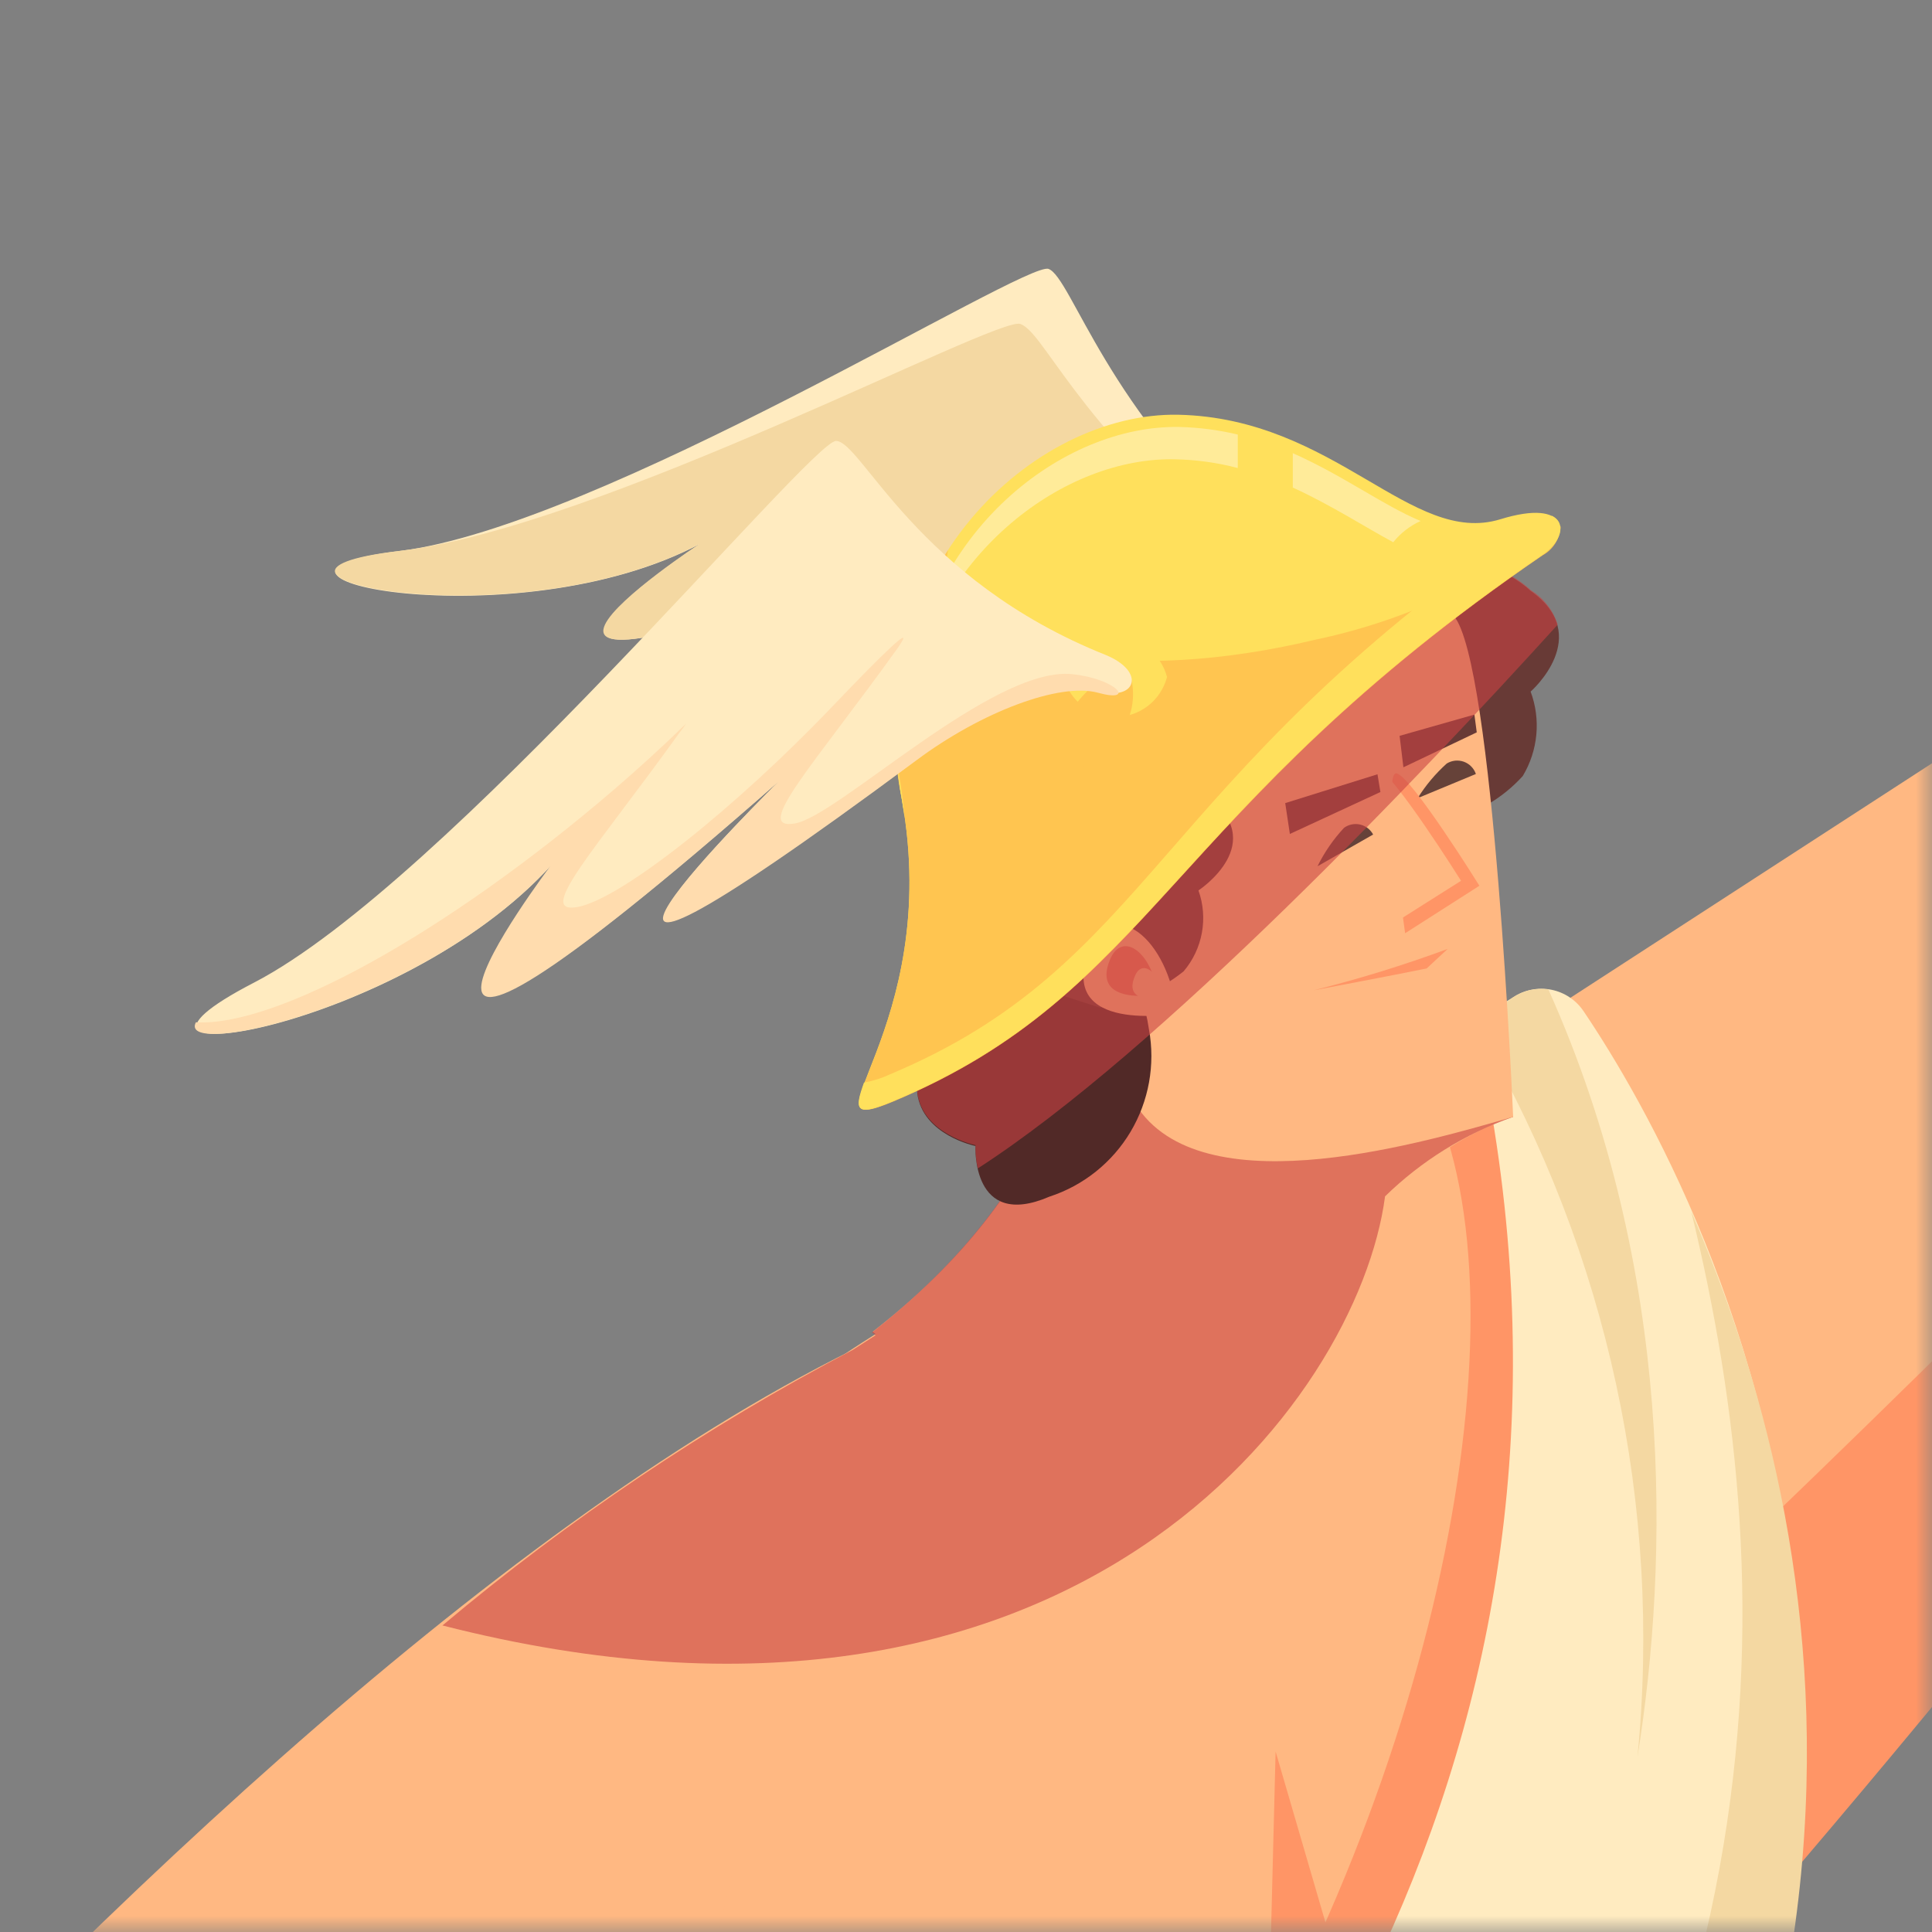 <svg width="60" height="60" viewBox="0 0 60 60" fill="none" xmlns="http://www.w3.org/2000/svg">
<rect x="0" y="0" width="60" height="60" fill="#808080" stroke="none"/>
<mask id="mask0_123_1444" style="mask-type:alpha" maskUnits="userSpaceOnUse" x="0" y="0" width="60" height="60">
<rect width="60" height="60" fill="#D9D9D9"/>
</mask>
<g mask="url(#mask0_123_1444)">
<path d="M47.535 18.35C49.515 19.751 47.535 21.478 47.535 21.478C47.694 21.905 47.754 22.363 47.712 22.817C47.669 23.271 47.526 23.709 47.291 24.1C46.685 24.768 45.896 25.243 45.022 25.465L40.501 24.145C40.48 22.414 41.015 20.721 42.029 19.317C44.886 15.746 47.535 18.35 47.535 18.35Z" fill="#683A36"/>
<path d="M49.144 64.809C66.619 45.761 93.443 9.771 93.443 9.771L90.812 3.722L46.649 32.363L49.144 64.809Z" fill="#FFB882"/>
<path d="M92.819 8.396L93.415 9.771C93.415 9.771 66.619 46.547 49.117 65.596L48.213 53.554C65.218 37.823 85.487 16.289 92.819 8.396Z" fill="#FF9566"/>
<path d="M9.736 103.295C14.6 88.713 13.018 82.013 10.134 76.101C8.425 72.62 10.342 59.584 19.59 47.994C26.018 39.93 36.93 36.956 47.435 31.441C47.435 31.441 57.289 54.693 46.386 74.654C35.483 94.616 9.736 103.295 9.736 103.295Z" fill="#FFB882"/>
<path d="M15.676 78.271C20.133 80.63 30.14 79.175 37.843 66.156C45.347 53.5 47.598 38.962 43.973 33.167C45.13 32.616 46.287 32.047 47.435 31.441C47.435 31.441 57.289 54.693 46.386 74.654C35.483 94.616 9.736 103.295 9.736 103.295C12.539 94.887 16.173 82.8 15.676 78.271Z" fill="#FF9566"/>
<path d="M58.474 90.295C52.688 105.79 32.446 125.083 29.173 127.469C19.455 134.557 -15.876 150.188 -15.876 150.188C-15.876 150.188 -10.885 135.723 -4.973 126.023C-4.973 126.023 -9.159 125.932 -1.691 117.217C2.251 112.625 3.824 112.625 3.435 110.889C3.046 109.153 -0.507 111.151 1.853 105.899C2.856 103.675 3.661 101.731 4.321 100.122C5.225 97.907 1.473 99.706 5.279 94.417C5.279 94.417 54.641 74.157 45.962 32.652C45.907 32.409 45.923 32.155 46.006 31.92C46.089 31.685 46.237 31.478 46.432 31.323L46.992 30.971C47.34 30.739 47.766 30.655 48.176 30.736C48.586 30.818 48.947 31.058 49.18 31.405C52.896 36.91 65.507 59.602 42.345 85.955L42.969 88.025C42.969 88.025 47.173 84.735 46.513 90.123C46.513 90.159 59.893 86.471 58.474 90.295Z" fill="#FFEBC0"/>
<path d="M50.852 54.575C51.623 46.779 49.928 38.937 46.007 32.155C46.066 31.841 46.232 31.557 46.477 31.35L46.992 30.971C47.315 30.759 47.704 30.672 48.086 30.727C52 39.451 51.838 48.428 50.852 54.575Z" fill="#F4D8A2"/>
<path d="M-4.973 125.996C-4.973 125.996 5.65 117.597 13.108 108.882C17.05 104.289 3.815 112.598 3.426 110.889C3.037 109.18 -0.516 111.151 1.844 105.899L2.603 104.199C12.313 106.342 30.132 95.412 41.053 82.502C55.78 65.171 55.418 49.567 52.525 37.633C56.738 47.343 60.734 65.569 42.825 85.955L43.168 87.582C43.168 87.582 47.571 84.364 46.911 89.752C46.911 89.752 55.183 87.772 57.823 88.848C49.795 89.373 33.612 96.27 21.887 106.369C10.161 116.467 -7.043 132.867 -14.104 149.42L-15.912 150.206C-15.912 150.206 -10.867 135.741 -4.973 125.996Z" fill="#F4D8A2"/>
<path d="M27.103 41.358C32.753 36.956 33.865 32.101 33.739 28.421C33.612 24.742 46.992 34.686 46.992 34.686C46.992 34.686 41.866 36.268 42.191 40.544C35.944 44.839 29.815 43.591 27.103 41.358Z" fill="#FFB882"/>
<path d="M26.488 41.919L18.804 75.224C0.669 83.361 -10.921 91.642 -19.166 99.389L-25.793 92.537C-25.793 92.537 3.769 53.174 26.488 41.919Z" fill="#FFB882"/>
<g style="mix-blend-mode:multiply" opacity="0.6">
<path d="M13.741 50.48C17.67 47.177 21.944 44.306 26.488 41.919L27.193 41.467L27.076 41.385C31.686 37.769 33.278 33.9 33.63 30.591C36.325 30.298 39.05 30.454 41.694 31.052C42.716 31.703 43.692 32.363 44.524 32.932L45.157 32.607C45.918 33.152 46.546 33.863 46.992 34.686C45.501 35.208 44.144 36.051 43.014 37.154C42.182 43.492 33.314 55.48 13.741 50.48Z" fill="#C94343"/>
</g>
<path d="M39.028 16.75C34.408 12.835 33.278 8.613 32.563 8.351C31.849 8.089 18.641 16.343 12.412 17.111C6.183 17.88 16.028 19.932 21.751 16.886C21.751 16.886 11.526 23.593 28.857 16.886C28.857 16.886 16.625 22.445 32.88 17.681C35.131 17.021 37.563 17.003 38.539 17.681C39.516 18.359 40.058 17.627 39.028 16.75Z" fill="#FFEBC0"/>
<path d="M38.015 16.958C33.386 13.043 32.419 10.313 31.686 10.06C30.954 9.807 18.623 16.388 12.394 17.111C6.165 17.835 16.01 19.932 21.733 16.886C21.733 16.886 11.508 23.593 28.839 16.886C28.839 16.886 16.607 22.445 32.862 17.681C35.113 17.021 37.545 17.003 38.521 17.681C39.497 18.359 39.045 17.835 38.015 16.958Z" fill="#F4D8A2"/>
<path d="M46.992 34.686C44.434 35.41 37.526 37.516 35.357 34.433C33.187 31.35 33.196 27.146 33.124 26.423C33.051 25.7 44.443 18.287 45.148 19.128C46.386 20.538 46.992 34.686 46.992 34.686Z" fill="#FFB882"/>
<path d="M44.027 24.787L45.835 24.037C45.805 23.949 45.756 23.87 45.691 23.804C45.627 23.738 45.548 23.688 45.461 23.656C45.374 23.625 45.282 23.614 45.19 23.623C45.098 23.633 45.01 23.663 44.931 23.711C44.581 24.026 44.276 24.388 44.027 24.787Z" fill="#664239"/>
<path d="M43.638 28.982L45.944 27.508C45.944 27.508 43.855 24.145 43.376 24.018C42.897 23.892 43.638 28.982 43.638 28.982Z" fill="#FF9566"/>
<path d="M43.042 28.828L45.374 27.354C45.374 27.354 43.249 23.964 42.743 23.829C42.237 23.693 43.042 28.828 43.042 28.828Z" fill="#FFB882"/>
<path d="M40.917 26.902L42.644 25.917C42.602 25.839 42.545 25.772 42.475 25.718C42.405 25.665 42.325 25.627 42.239 25.607C42.153 25.587 42.065 25.586 41.978 25.604C41.892 25.621 41.811 25.657 41.74 25.709C41.409 26.064 41.132 26.466 40.917 26.902Z" fill="#664239"/>
<path d="M40.058 25.899L42.87 24.597L42.779 24.046L39.914 24.941L40.058 25.899Z" fill="#683A36"/>
<path d="M43.584 23.829L45.862 22.744L45.789 22.192L43.466 22.852L43.584 23.829Z" fill="#683A36"/>
<path d="M32.591 37.163C30.159 38.212 30.294 35.59 30.294 35.59C30.294 35.59 28.649 35.256 28.486 33.945C28.434 32.962 28.66 31.985 29.137 31.124L33.431 27.969C34.65 28.981 35.451 30.407 35.683 31.974C35.882 33.067 35.678 34.194 35.11 35.149C34.541 36.103 33.646 36.819 32.591 37.163Z" fill="#512927"/>
<path d="M37.418 24.687C39.498 26.161 37.219 27.653 37.219 27.653C37.37 28.075 37.406 28.53 37.325 28.971C37.244 29.412 37.049 29.824 36.758 30.166C36.004 30.768 35.102 31.156 34.145 31.287L29.218 29.705C29.347 28.027 30.076 26.451 31.271 25.266C34.679 22.029 37.418 24.687 37.418 24.687Z" fill="#683A36"/>
<path d="M36.55 31.477C36.279 29.099 34.552 27.806 33.838 29.497C32.771 32.137 36.55 31.477 36.55 31.477Z" fill="#FFB882"/>
<path d="M35.945 30.889C35.8 29.587 34.851 28.882 34.471 29.804C33.874 31.251 35.945 30.889 35.945 30.889Z" fill="#EA7B59"/>
<path d="M36.143 31.007C36.044 30.193 35.456 29.75 35.239 30.329C34.86 31.233 36.143 31.007 36.143 31.007Z" fill="#FFB882"/>
<g style="mix-blend-mode:multiply" opacity="0.6">
<path d="M33.251 28.114C33.16 27.264 33.142 26.622 33.115 26.387C33.115 25.926 37.635 22.771 41.206 20.737C41.418 20.23 41.694 19.753 42.029 19.317C44.886 15.701 47.535 18.323 47.535 18.323C47.936 18.568 48.235 18.95 48.376 19.399C44.145 24.064 36.026 32.634 30.367 36.286C30.312 36.049 30.288 35.806 30.294 35.563C30.294 35.563 28.649 35.229 28.486 33.918C28.434 32.935 28.66 31.958 29.137 31.097L33.251 28.114Z" fill="#C94343"/>
</g>
<path d="M47.896 17.238C36.207 25.23 35.827 30.799 27.736 34.198C24.689 35.482 29.309 31.974 28.007 24.823C26.705 17.672 32.13 12.79 36.596 12.88C41.469 12.989 43.828 16.976 46.595 16.126C48.737 15.466 48.8 16.605 47.896 17.238Z" fill="#FFE05C"/>
<path d="M40.149 14.074C41.704 14.761 42.951 15.692 44.117 16.18C43.786 16.331 43.495 16.557 43.268 16.84C42.364 16.352 41.333 15.683 40.149 15.141V14.074Z" fill="#FFEB99"/>
<path d="M36.632 13.26C37.241 13.275 37.847 13.354 38.44 13.495V14.535C37.802 14.367 37.146 14.276 36.487 14.264C33.088 14.191 29.11 17.111 28.206 21.74C28.694 16.533 32.997 13.188 36.632 13.26Z" fill="#FFEB99"/>
<path d="M28.007 24.823C27.456 22.155 27.971 19.377 29.445 17.084C29.375 17.382 29.375 17.691 29.445 17.988C30.023 20.393 35.122 21.243 40.836 19.869C43.614 19.288 46.223 18.082 48.466 16.343C48.458 16.529 48.402 16.71 48.304 16.869C48.206 17.027 48.069 17.157 47.905 17.247C36.216 25.239 35.836 30.808 27.745 34.207C24.689 35.482 29.309 31.974 28.007 24.823Z" fill="#FFC550"/>
<path d="M28.007 24.823C27.921 24.363 27.863 23.898 27.835 23.431C27.835 23.612 27.835 23.792 27.908 23.982C27.989 24.461 28.052 24.886 28.089 25.366L28.007 24.823Z" fill="#FFE05C"/>
<path d="M27.636 33.366C35.773 29.949 35.773 24.326 47.426 16.298C47.598 16.189 48.095 16.153 48.194 16.018C48.664 16.244 48.484 16.84 47.896 17.238C36.207 25.23 35.827 30.799 27.736 34.198C26.56 34.695 26.524 34.478 26.832 33.62C27.11 33.571 27.38 33.486 27.636 33.366Z" fill="#FFE05C"/>
<path d="M33.025 21.026C33.118 20.67 33.326 20.355 33.617 20.131C33.909 19.906 34.266 19.784 34.634 19.784C35.002 19.784 35.359 19.906 35.65 20.131C35.941 20.355 36.15 20.67 36.243 21.026C36.15 21.382 35.941 21.697 35.65 21.922C35.359 22.146 35.002 22.268 34.634 22.268C34.266 22.268 33.909 22.146 33.617 21.922C33.326 21.697 33.118 21.382 33.025 21.026Z" fill="#FFE05C"/>
<path d="M32.844 22.861C33.155 22.074 33.705 21.403 34.417 20.945C34.751 20.764 35.005 20.773 35.095 20.945C35.186 21.239 35.21 21.55 35.167 21.855C35.123 22.16 35.012 22.451 34.842 22.708C33.856 24.136 32.301 24.425 32.844 22.861Z" fill="#FFC550"/>
<path d="M34.335 20.339C28.468 17.997 26.75 13.694 25.964 13.694C25.177 13.694 13.84 27.436 7.883 30.519C1.925 33.601 12.403 32.101 17.149 26.839C17.149 26.839 9.067 37.552 24.237 24.217C24.237 24.217 13.795 34.478 28.513 23.557C30.493 22.029 32.925 21.125 34.1 21.46C35.275 21.794 35.61 20.863 34.335 20.339Z" fill="#FFEBC0"/>
<path d="M6.084 31.748C8.552 31.893 13.804 29.036 19.075 24.516C19.861 23.838 20.603 23.16 21.308 22.473C21.247 22.567 21.18 22.657 21.109 22.744C18.514 26.36 16.589 28.412 17.936 28.168C19.283 27.924 22.863 25.085 25.946 21.84C27.347 20.375 28.531 19.2 27.862 20.149C25.268 23.765 23.342 25.808 24.689 25.573C26.036 25.338 30.828 20.692 33.286 20.936C34.697 21.08 35.285 21.84 34.1 21.514C32.916 21.189 30.484 22.102 28.459 23.612C13.741 34.533 24.183 24.272 24.183 24.272C9.013 37.606 17.095 26.893 17.095 26.893C13.216 31.151 5.46 32.941 6.084 31.748Z" fill="#FFDCAE"/>
<path d="M44.958 29.47L44.307 30.076C43.204 30.302 40.799 30.754 40.799 30.754C42.208 30.402 43.596 29.973 44.958 29.47Z" fill="#FF9566"/>
<path d="M39.615 54.395L39.326 65.822L41.685 61.492L39.615 54.395Z" fill="#FF9566"/>
</g>
</svg>
